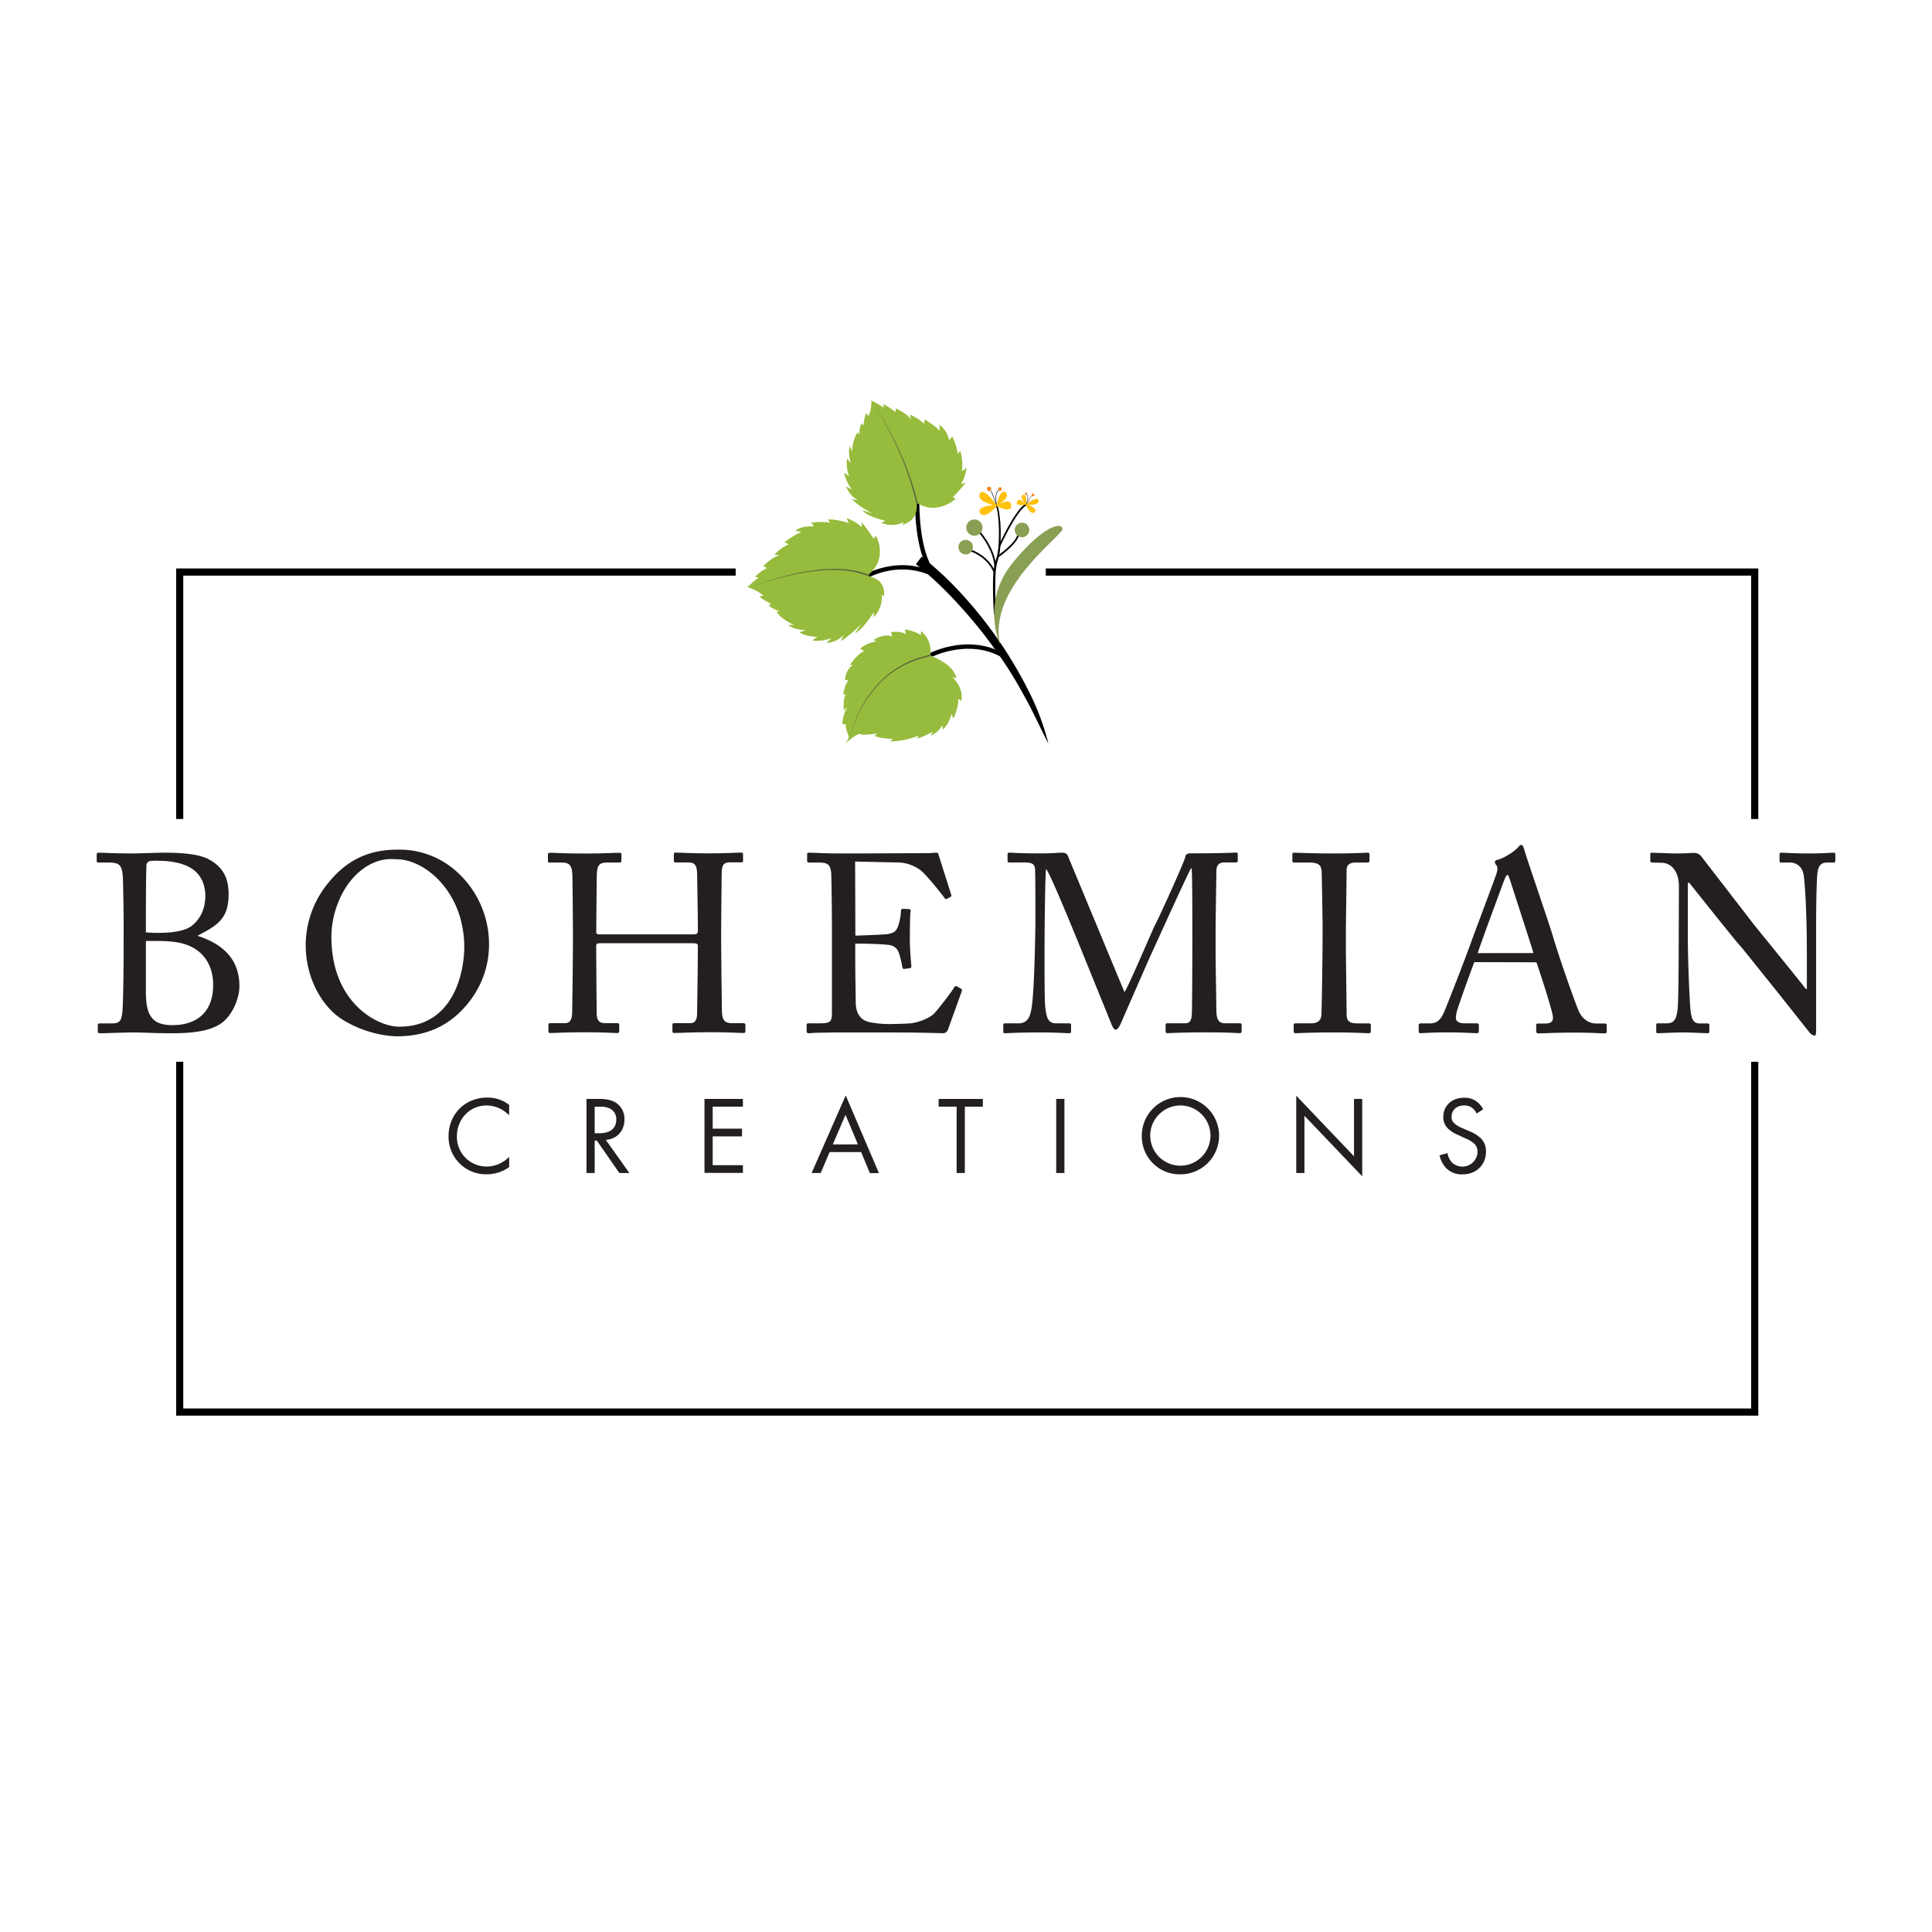 <svg xmlns="http://www.w3.org/2000/svg" viewBox="0 0 1000 1000"><defs><style>.cls-1{isolation:isolate;}.cls-2{fill:#231f20;}.cls-3{fill:#97bc3d;}.cls-4{opacity:0.35;}.cls-4,.cls-5,.cls-7{mix-blend-mode:multiply;}.cls-6{fill:#899f53;}.cls-7{opacity:0.5;}.cls-8{fill:#f5851f;}.cls-9{fill:#ffc10d;}.cls-10{fill:#5d683c;}</style></defs><g class="cls-1"><g id="Layer_2" data-name="Layer 2"><path class="cls-2" d="M64,477.48c0-4.85-.27-20.82-.4-23.17-.39-7.59-2.48-7.86-8.51-7.86H51.05c-.79,0-1-.26-1-.91v-3.27c0-.66.26-.92,1-.92,2.09,0,8,.39,17.4.39,4.19,0,12-.39,16.63-.39,10.21,0,18.58.92,23.17,3.54,7.46,4.05,10.08,10.07,10.08,17.8,0,12.95-5.76,16.23-16,21.59l.39.26c12.69,4.19,21.2,12,21.2,25.92,0,6.68-4,15.84-10.08,19.64-5.49,3.4-13,4.71-25,4.71-9,0-14.13-.4-19.63-.4-6.54,0-14.27.4-16.75.4-1.57,0-1.84-.27-1.84-.79v-3.4c0-.66.27-.92,1.18-.92h6.28c4.06,0,4.72-1.57,5.24-5.76.39-3,.66-20.29.66-31Zm11.51,5.1a64.37,64.37,0,0,0,6.94.26c7.46,0,13.35-1.17,16.49-3.4,5.37-4.06,7.33-9.95,7.33-15.71,0-5-1.57-10.21-6.41-13.74-4.71-3.27-11.26-4.45-17.93-4.45a21.57,21.57,0,0,0-4.32.13A2.4,2.4,0,0,0,75.78,448c-.13,2.62-.26,14-.26,24.88Zm0,30.63c0,12,2.88,17.41,13.75,17.41s21.07-5.24,21.07-20.81c0-10.61-5.37-17.54-13.09-20.55-5.36-2.1-11.52-2.23-17.54-2.23H75.52Z"/><path class="cls-2" d="M177.47,527.87c-9.3-5.63-19.24-19.77-19.24-38.88A50.85,50.85,0,0,1,170.4,456.4c11.52-14,24.48-16.62,35.47-16.62a44.07,44.07,0,0,1,29.32,10.34,50.44,50.44,0,0,1,17.93,39.14,47.77,47.77,0,0,1-9.81,28.66c-8,10.6-19.64,18.46-37.7,18.46C199.2,536.38,187.81,534.28,177.47,527.87ZM240.3,490.3c0-28.66-20.42-45.55-35-45.55-2,0-10.87-1.57-20.68,7.73-8.77,8.37-13.09,21.59-13.09,32.32,0,34.43,23.95,46.61,35.08,46.61C235.45,531.41,240.3,502,240.3,490.3Z"/><path class="cls-2" d="M296.56,482.84c0-8.11-.26-25.78-.26-27.88,0-6.67-.92-8.51-5.76-8.51h-6.15c-.66,0-.79-.26-.79-1v-3.14c0-.66.39-.92,1-.92,2.62,0,6.8.39,18.32.39,10.21,0,14.92-.39,17.41-.39.92,0,1.31.13,1.31.65v3.41c0,.78-.26,1-1.05,1H314c-4.45,0-5.11,2.23-5.11,7.47,0,1.83-.26,19.11-.26,26.44v2.22c0,.66.39,1.05,1.57,1.05H358.6c2,0,2.62-.26,2.62-2v-1.31c0-7.46-.39-25.66-.39-27.23,0-4.19-.53-6.68-4.32-6.68H349.7c-.66,0-.92-.26-.92-.91v-3.4c0-.53.13-.79.79-.79,2.75,0,8.38.39,17.28.39s14.26-.39,16.75-.39c.92,0,1,.26,1,1v3.14c0,.78-.26.91-1,.91h-5.89c-3.79,0-4.19,2.23-4.19,6.94,0,1.83-.26,23.95-.26,28.8v4.45c0,4.19.26,29.06.39,36.52,0,4.71,1.31,6.54,5.24,6.54h5.76c.91,0,1.17.26,1.17.92v3.14c0,.78-.26,1-1,1-2.49,0-6.94-.4-16.49-.4-11.39,0-15.58.4-19.51.4-.52,0-.78-.4-.78-.92v-3.27c0-.66.26-.92,1-.92h8.25c3.14,0,3.54-2.48,3.54-6,.13-6.15.39-27.23.39-31.94v-1.83c0-1.44-.66-1.57-2.88-1.57H310.43c-1.44,0-1.83.39-1.83,1.31v2.75c0,3.53.13,23.69.26,32.85.13,3.14,1.44,4.45,4.19,4.45h6.41c.79,0,1.05.26,1.05.92v3.27c0,.65-.26.92-1.05.92-2.48,0-7.06-.4-16.49-.4-11.26,0-15.18.4-18.19.4-.66,0-.92-.27-.92-.92v-3.4c0-.53.39-.79.92-.79h7.72c3.27,0,3.67-3.14,3.67-6.28.13-6.15.39-31.54.39-34.95Z"/><path class="cls-2" d="M442.74,484.28c1.05,0,15.05-.52,16.62-.78,3.8-.66,4.85-1.7,6-5.76a31.21,31.21,0,0,0,1-6.42.83.83,0,0,1,.92-.91l3.27.13a.79.79,0,0,1,.79,1c-.4,2.22-.4,13-.4,14.92,0,4.58.53,10.86.79,13.61a.91.91,0,0,1-.79,1.05l-2.88.39c-.65.13-.91-.26-1.05-1.18-.25-1.7-1-4.71-1.43-6.15-.79-2.75-2.23-4.71-5.63-5.1-6.15-.66-15.19-.66-17.28-.66v8.12c0,7.06.26,19.76.26,22.38.13,6.8,3.41,9.42,7.46,10.21a54.53,54.53,0,0,0,9.69.92c2.22,0,8.77-.14,11.52-.4,2.22-.26,8-1.7,11.39-4.58,1.57-1.31,8.9-10.73,10.73-13.74.39-.66.78-1.18,1.57-.79l2.09,1.18c.66.39.66.79.26,1.83l-6.93,19.24a2.78,2.78,0,0,1-2.88,2c-.66,0-3.54-.13-11.39-.27s-20.55-.13-41-.13c-4.84,0-8.51.13-11.12.13s-4.46.27-5.64.27c-.78,0-1.17-.27-1.17-.92v-3.53c0-.53.39-.66,1.31-.66h5.23c6,0,6.55-.91,6.55-5.76V480.09c0-10.86-.26-27.22-.4-28.53-.52-4.19-1.83-5.11-6.67-5.11h-4.71c-.66,0-1.05-.13-1.05-.91V442c0-.39.26-.65.91-.65,2.89,0,7.47.39,16.11.39h5.75c13,0,25.92-.13,38.88-.13,2.09,0,4.58-.26,5.24-.26s.91.26,1,.65l6.68,21.08c.13.52.13.92-.39,1.17l-2,1.05c-.39.26-.91-.13-1-.39-.27-.52-9.95-13-13.09-14.92a20.3,20.3,0,0,0-9.95-3.54l-23.3-.52Z"/><path class="cls-2" d="M582,513.47c1.83-2,14.92-33.24,16-35s15.18-32.59,15.58-35.21c.26-1.44,1.7-1.57,3-1.57,17.41,0,21.85-.39,23.29-.39.66,0,.79.39.79.92v3c0,.79-.13,1.18-1,1.18h-5.76c-3.92,0-4.32,2.36-4.32,5.37,0,3.8-.39,22.51-.39,31.29v9.16c0,6.54.39,27.75.39,30.37,0,5,1.18,7.06,4.46,7.06h7.72c.78,0,.91.4.91.92v3c0,.78-.13,1.18-1.17,1.18-1.58,0-3.93-.4-18.33-.4-12,0-17.15.4-18.85.4-.91,0-1-.4-1-1.18v-3c0-.66.13-.92,1-.92h8.9c2.23,0,3.41-.78,3.67-4.71.13-1.57.26-24.35.26-34v-8.38c0-8.64,0-31.94-.39-33.12h-.26c-1.31,1.71-19.9,42.94-20.55,44.25-.79,1.57-15.32,34.95-15.84,36.12s-1.57,3.14-2.62,3.14c-.79,0-1.44-1-2-2.35l-17.8-43.85c-2.49-6-14.4-35.34-16.24-36.91-.52,1.83-.78,34.94-.78,36.52s-.13,29.18.26,33.77c.65,7.46,1.83,9.55,6,9.55h6.55c.78,0,.91.4.91.92v3.27c0,.52-.13.92-1.18.92-1.44,0-5-.4-15.83-.4-11.13,0-15.71.4-16.89.4s-1.18-.13-1.18-1.18v-3.14a.7.7,0,0,1,.79-.79H527c5,0,6.15-3.4,6.93-7.85,1.57-9.29,2-42.8,2-45.16,0-1.83,0-21.6-.13-25.39-.14-3,0-4.85-5.37-4.85h-8c-.78,0-.91-.39-.91-.91v-3.4c0-.4.13-.79.91-.79,1.31,0,4.85.39,16,.39,6.16,0,9.56-.39,11.13-.39,2,0,2.75.52,3.4,2.23Z"/><path class="cls-2" d="M684.58,479.57c0-3.14-.39-26.7-.52-28.66-.26-3.15-1.57-4.46-6.55-4.46h-7.59c-.65,0-1-.26-1-.78v-3.53c0-.53.39-.79.91-.79,1.57,0,8.25.39,20.42.39,11.65,0,15.84-.39,17.67-.39a.83.83,0,0,1,.92.92v3.27c0,.65-.39.91-1,.91H701.6c-2.62,0-4.58,1.05-4.58,3.67,0,1.31-.4,30.24-.4,31.81V492c0,1.31.4,31.54.4,33,0,4.06,2,4.71,6.15,4.71h5.37c.65,0,1,.26,1,.92V534c0,.52-.39.79-1.17.79-1.58,0-6.81-.4-18.2-.4-12.43,0-18.06.4-19.5.4-.66,0-1.05-.27-1.05-.79v-3.53c0-.53.39-.79,1.05-.79H678c2.61,0,5.36-.39,5.89-3.79.26-2,.65-30.24.65-37.18Z"/><path class="cls-2" d="M763.11,498c-1.31,3.27-8.51,23.17-9.17,25.91-.13.92-.39,2.23-.39,2.88,0,1.84,1.57,2.88,4.45,2.88h6.15c.92,0,1.31.26,1.31.92v3c0,.91-.39,1.18-1.05,1.18-1.83,0-7.2-.4-14.92-.4-9.55,0-12.43.4-14.26.4-.66,0-.92-.27-.92-1v-3.14a.93.93,0,0,1,1.05-.92h4.58c3.92,0,5.75-1.83,7.59-6,.91-2.09,10.47-26.31,14.27-37,.91-2.62,11.52-30.76,12.69-34.29.39-1.31,1-3,.13-4.46a3.61,3.61,0,0,1-.91-1.7c0-.39.26-.92,1.17-1.18,3.67-.78,9.43-4.71,10.87-6.54.65-.66,1-1.18,1.7-1.18s1,.79,1.44,2.23c2.49,8.24,12.7,37.56,15.18,45.94,3,10.21,11.52,34.56,13.35,38.35,2.23,4.32,5.63,5.89,8.9,5.89h4.33c.78,0,1,.4,1,.92v3.27c0,.65-.39.92-1.31.92-2.35,0-5.1-.4-15.71-.4-10.86,0-15.44.4-18.45.4-.66,0-1.05-.4-1.05-1.18v-3c0-.79.39-.92,1.18-.92h3.27c3.67,0,4.84-1.31,3.93-5-1-4.71-6.41-21.47-8.25-26.7Zm30.62-4.71c-1.17-3.93-11.78-36.66-12.43-38.62-.39-.91-.66-1.83-1-1.83s-1,.92-1.44,2c-.65,1.7-13.09,35.21-14,38.49Z"/><path class="cls-2" d="M869,458.76c0-7.72-3.93-12-8.64-12.18l-5.37-.13c-.65,0-.78-.52-.78-.91v-3.4c0-.53.13-.79.78-.79s1.71.13,3.67.13,4.84.26,9.29.26,7.2-.26,8.77-.26a4.55,4.55,0,0,1,3.8,1.7L908,478.78c1.44,1.84,23.56,28.93,26.71,33.12h.52V496.32c0-11.65-.13-18.06-.39-24.6-.13-5.11-.79-17.93-1.57-20.16a7,7,0,0,0-7.2-5.11h-4.19c-.53,0-.79-.26-.79-.91v-3.4a.7.7,0,0,1,.79-.79c1.83,0,6,.39,14.4.39,7.85,0,11-.39,12.69-.39.92,0,1,.39,1,.92v3.27c0,.52-.26.91-.79.91h-3.53c-3.53,0-4.84,2.23-5.1,7.2-.53,8.77-.53,21.73-.53,30.24v49c0,1.84-.13,3.14-.65,3.14-1.57,0-2.75-1.57-3.14-2.09l-16-20.16c-9.16-11.38-18.72-23.43-19.51-24.21-1.44-1.31-25.52-31.55-26.3-32.6h-.79V486c0,12.18,1,33.51,1.31,36.13.52,5.11,1.31,7.59,4.84,7.59h3.93c.92,0,1.05.4,1.05,1.18v2.88c0,.78-.13,1-1.05,1-1.31,0-9.16-.4-12.7-.4-2.75,0-11.78.4-13.09.4-.52,0-.65-.27-.65-.92v-3.4a.69.69,0,0,1,.78-.79h4.45c3.8,0,5.24-1.57,5.89-8,.26-2.49.53-17.41.53-40.71Z"/><path class="cls-2" d="M263.51,577.23a19.17,19.17,0,0,0-5-3.56,16.32,16.32,0,0,0-6.61-1.49c-8.86,0-15.41,7.13-15.41,16A15.34,15.34,0,0,0,252,603.8a16.07,16.07,0,0,0,7.14-1.78,17.4,17.4,0,0,0,4.42-3.22v5.29A19.92,19.92,0,0,1,252,607.82a19.38,19.38,0,0,1-19.83-19.72c0-11.44,8.57-20,20.06-20a18.06,18.06,0,0,1,11.33,3.8Z"/><path class="cls-2" d="M309.71,568.79c2.59,0,6.44.17,9.31,2.12a10,10,0,0,1,4.2,8.51c0,5.87-3.85,10.18-9.66,10.58l12.19,17.14h-5.17l-11.68-16.8h-1.09v16.8h-4.25V568.79Zm-1.9,17.76h2.7c5.29,0,8.46-2.53,8.46-7a6,6,0,0,0-3.05-5.64,10.92,10.92,0,0,0-5.52-1.09h-2.59Z"/><path class="cls-2" d="M384.53,572.81H368.89v11.38h15.18v4H368.89v14.89h15.64v4H364.64V568.79h19.89Z"/><path class="cls-2" d="M445.73,596.33H429.4l-4.6,10.81h-4.71L437.74,567l17.19,40.19h-4.71Zm-1.67-4L437.62,577l-6.55,15.35Z"/><path class="cls-2" d="M499.4,572.81v34.33h-4.25V572.81h-9.32v-4h22.89v4Z"/><path class="cls-2" d="M550.94,568.79v38.35h-4.25V568.79Z"/><path class="cls-2" d="M591,588a20,20,0,1,1,19.95,19.83A19.58,19.58,0,0,1,591,588Zm4.37,0a15.58,15.58,0,1,0,15.58-15.81A15.65,15.65,0,0,0,595.35,588Z"/><path class="cls-2" d="M670.93,607.14v-40l29.9,31.34V568.79h4.25v40.07l-29.9-31.34v29.62Z"/><path class="cls-2" d="M764.33,576.37a9.2,9.2,0,0,0-2.24-2.87,6.88,6.88,0,0,0-4.31-1.32c-3.8,0-6.44,2.35-6.44,5.92a4,4,0,0,0,1.44,3.33,12.34,12.34,0,0,0,4,2.42l3.68,1.61a18.51,18.51,0,0,1,5.92,3.62,9.22,9.22,0,0,1,2.76,7c0,7.07-5.23,11.78-12.13,11.78a11.43,11.43,0,0,1-8.34-3.1,13.88,13.88,0,0,1-3.56-6.78l4.14-1.16a9.07,9.07,0,0,0,2.3,4.89,7.85,7.85,0,0,0,13.22-5.46,5.74,5.74,0,0,0-1.89-4.48,16.76,16.76,0,0,0-4.6-2.65l-3.46-1.61a16.89,16.89,0,0,1-5.11-3.16,8,8,0,0,1-2.65-6.27c0-5.92,4.55-9.89,10.75-9.89a10.45,10.45,0,0,1,6.16,1.72,11.62,11.62,0,0,1,3.73,4.26Z"/><path d="M481.57,340.27a1.11,1.11,0,0,1-1-.6,1.1,1.1,0,0,1,.47-1.48c.81-.43,20.06-10.19,38.24-.07a1.1,1.1,0,1,1-1.07,1.93c-17.15-9.55-36,0-36.15.09A1,1,0,0,1,481.57,340.27Z"/><path d="M485.85,299.85a1.08,1.08,0,0,1-.55-.15c-18-10.45-35.07-1.06-35.24-1a1.1,1.1,0,0,1-1.09-1.92c.19-.11,18.32-10.11,37.43,1a1.1,1.1,0,0,1-.55,2.06Z"/><path d="M482.73,297.18a1.1,1.1,0,0,1-.88-.44c-8.49-11.27-8.2-35.09-8.18-36.1a1.14,1.14,0,0,1,1.12-1.08,1.09,1.09,0,0,1,1.08,1.12c0,.24-.29,24.07,7.74,34.74a1.1,1.1,0,0,1-.88,1.76Z"/><path class="cls-3" d="M437.33,384.9s2.36-2.35,1.92-3.93-1.92-4.82-1.29-5.93c-1.56-.47-2-.17-2-.17s.77-8.08,3.6-9.51a22.16,22.16,0,0,0-2.81,2.25s-.47-6.69,1.24-8.25h-1.48s.56-4.81,2.75-7.18c-.87-.13-1.86-.38-1.86-.38s.15-5.07,4.22-7.73a7.27,7.27,0,0,0-1.69.14s3.52-5.36,7.36-7.21a15,15,0,0,1-2-1.42s4.57-3.4,8.36-3.41l-1.31-1s5-3.45,9.7-1.62a16.16,16.16,0,0,1-.79-2.38s5.54-.59,7.5,1.16a6.05,6.05,0,0,0-.28-2.55s5.86,1,8,3.13a5.14,5.14,0,0,0,.28-2.16s5.83,3.94,4.73,12.38c2.4,1.52,11.36,4.18,13.61,11.77a12.73,12.73,0,0,1-2.33-.55s6.15,5.15,4.83,12.43l-1.53-1.15a24.79,24.79,0,0,1-2.54,10.08,10.64,10.64,0,0,1-1.06-2.21s-1,5.1-4.51,8.08c-.1-1-.14-2.43-.14-2.43a12.28,12.28,0,0,1-6.07,5.63c.73-1.31,1.13-2.1,1.13-2.1s-5.79,3.22-8.19,3.43l1-1.48a40.63,40.63,0,0,1-15,3.11,3.71,3.71,0,0,0,1.37-1.35s-6.2,0-9.51-1.57c1.56-.77,1.42-1.21,1.42-1.21s-7.12,1.18-8.55.34S437.33,384.9,437.33,384.9Z"/><g class="cls-4"><path class="cls-3" d="M437.33,384.9s2.36-2.35,1.92-3.93-1.92-4.82-1.29-5.93c-1.56-.47-2-.17-2-.17s.77-8.08,3.6-9.51a22.16,22.16,0,0,0-2.81,2.25s-.47-6.69,1.24-8.25h-1.48s.56-4.81,2.75-7.18c-.87-.13-1.86-.38-1.86-.38s.15-5.07,4.22-7.73a7.27,7.27,0,0,0-1.69.14s3.52-5.36,7.36-7.21a15,15,0,0,1-2-1.42s4.57-3.4,8.36-3.41l-1.31-1s5-3.45,9.7-1.62a16.16,16.16,0,0,1-.79-2.38s5.54-.59,7.5,1.16a6.05,6.05,0,0,0-.28-2.55s5.86,1,8,3.13a5.14,5.14,0,0,0,.28-2.16s5.83,3.94,4.73,12.38c2.4,1.52,11.36,4.18,13.61,11.77a12.73,12.73,0,0,1-2.33-.55s6.15,5.15,4.83,12.43l-1.53-1.15a24.79,24.79,0,0,1-2.54,10.08,10.64,10.64,0,0,1-1.06-2.21s-1,5.1-4.51,8.08c-.1-1-.14-2.43-.14-2.43a12.28,12.28,0,0,1-6.07,5.63c.73-1.31,1.13-2.1,1.13-2.1s-5.79,3.22-8.19,3.43l1-1.48a40.63,40.63,0,0,1-15,3.11,3.71,3.71,0,0,0,1.37-1.35s-6.2,0-9.51-1.57c1.56-.77,1.42-1.21,1.42-1.21s-7.12,1.18-8.55.34S437.33,384.9,437.33,384.9Z"/></g><path class="cls-3" d="M451.05,207.28s5.49,2.77,6.34,3.85a9.78,9.78,0,0,1-.07-1.9s5.08,2.66,6,4.22c.3-1.52.43-2.06.43-2.06s6.79,3.15,8,6.22a9.73,9.73,0,0,1-.62-3s5.17,2.38,7,4.74a7,7,0,0,0,.5-2.26s6.8,4.13,7.61,6a8.77,8.77,0,0,0-.12-3.18s3.69,1.82,5.1,7.79a2.71,2.71,0,0,0,1.49-2s2.66,4.88,3,9.21a9,9,0,0,1,1.33-1.43s1.49,3.59.91,10.47a13.57,13.57,0,0,1,2.33-1.76,22,22,0,0,1-2.82,8.35,9.3,9.3,0,0,0,2.62-.86s-4.55,5.52-7,7.74a6.19,6.19,0,0,1,1.65.69s-9.53,9-20.13,2.17c-.34,2,1,8.64-7.45,11.36a12.21,12.21,0,0,1,.5-1.46,12.78,12.78,0,0,1-11.52.32,7,7,0,0,0,2.24-.92s-9.55-2.11-11.95-5.47c4.12,1.43,5.07,1.68,5.07,1.68s-8.35-4.68-10.56-7.48a16,16,0,0,0,3.15.57,13.16,13.16,0,0,1-6.08-7,22.33,22.33,0,0,1,3,1.73s-3.35-4.52-4-8.89a14.83,14.83,0,0,1,2.46,2s-1.8-5.47-1-9.27a27.59,27.59,0,0,1,2,2.61s-1.74-5.86-.62-9a29.64,29.64,0,0,1,1.11,2.79s.44-7.38,3.15-10.06a7.55,7.55,0,0,0,.74,1.3s-.13-4.9,1.18-5.8l.9,1s.48-5.2,1.54-6.29a6,6,0,0,1,1,1.53S451.16,212.68,451.05,207.28Z"/><g class="cls-4"><path class="cls-3" d="M474.61,260.26c-3.49-22.34-23.56-53-23.56-53,.11,5.4-1.49,8.25-1.49,8.25a6,6,0,0,0-1-1.53c-1.06,1.09-1.54,6.29-1.54,6.29l-.9-1c-1.31.9-1.18,5.8-1.18,5.8a7.55,7.55,0,0,1-.74-1.3c-2.71,2.68-3.15,10.06-3.15,10.06a29.64,29.64,0,0,0-1.11-2.79c-1.12,3.16.62,9,.62,9a27.59,27.59,0,0,0-2-2.61c-.85,3.8,1,9.27,1,9.27a14.83,14.83,0,0,0-2.46-2c.63,4.37,4,8.89,4,8.89a22.33,22.33,0,0,0-3-1.73,13.16,13.16,0,0,0,6.08,7,16,16,0,0,1-3.15-.57c2.21,2.8,10.56,7.48,10.56,7.48s-.95-.25-5.07-1.68c2.4,3.36,11.95,5.47,11.95,5.47a7,7,0,0,1-2.24.92,12.78,12.78,0,0,0,11.52-.32,12.21,12.21,0,0,0-.5,1.46C475.6,268.9,474.27,262.23,474.61,260.26Z"/></g><path class="cls-3" d="M386.91,303.89s4.48-4.36,5.89-4.83a10.93,10.93,0,0,1-2-.59s4.35-4,6.27-4.37c-1.5-.82-2-1.13-2-1.13s5.52-5.52,9.11-5.63a11.47,11.47,0,0,1-3.33-.41s4.25-4.15,7.31-5.08a8,8,0,0,0-2.14-1.2s6.62-4.94,8.79-5.07a10.16,10.16,0,0,0-3.23-.89s3.13-2.7,9.53-2.18a2.63,2.63,0,0,0-1.53-1.92,36.77,36.77,0,0,1,10.12-.1,7.7,7.7,0,0,1-1-1.55s3.95-.37,10.78,1.86a14,14,0,0,1-1.19-2.56,23.78,23.78,0,0,1,7.85,4.67,8,8,0,0,0-.26-2.69,80,80,0,0,1,6.3,8.68,6.34,6.34,0,0,1,1.2-1.42c.13-.06,6.75,11.86-4.43,20.42,1.86.93,9.32,1.55,8.67,10.72a9.23,9.23,0,0,1-1.27-.91,14.57,14.57,0,0,1-4.11,11.71,7.07,7.07,0,0,0-.07-2.51s-5.57,9.17-9.57,10.77c2.77-3.87,3.36-4.77,3.36-4.77s-7.41,7.33-10.82,8.82a19.14,19.14,0,0,0,1.57-3.11,13.68,13.68,0,0,1-8.84,4.18,25.84,25.84,0,0,1,2.66-2.56s-5.51,2.08-10,1.22a16.28,16.28,0,0,1,2.78-1.86s-5.93,0-9.4-2.24a29.29,29.29,0,0,1,3.2-1.16s-6.31-.29-9.09-2.61a31,31,0,0,1,3.11-.1s-7.17-3.15-9.1-6.85a8.09,8.09,0,0,0,1.53-.27s-5-1.66-5.53-3.29l1.31-.52s-5.17-2.37-6-3.81a6.42,6.42,0,0,1,1.86-.43S392.65,305.72,386.91,303.89Z"/><g class="cls-4"><path class="cls-3" d="M448.88,297.9c.24-.19.42-.38.65-.57-6.07-2.28-25.6-7-61.34,7a19.78,19.78,0,0,1,6.93,4,6.42,6.42,0,0,0-1.86.43c.85,1.44,6,3.81,6,3.81l-1.31.52c.55,1.63,5.53,3.3,5.53,3.29a8.09,8.09,0,0,1-1.53.27c1.93,3.7,9.09,6.86,9.1,6.85a31,31,0,0,0-3.11.1c2.78,2.32,9.09,2.62,9.09,2.61a29.29,29.29,0,0,0-3.2,1.16c3.47,2.26,9.4,2.25,9.4,2.24a16.28,16.28,0,0,0-2.78,1.86c4.48.86,10-1.21,10-1.22a25.84,25.84,0,0,0-2.66,2.56,13.68,13.68,0,0,0,8.84-4.18,19.14,19.14,0,0,1-1.57,3.11c3.41-1.49,10.79-8.83,10.82-8.82s-.59.9-3.36,4.77c4-1.6,9.53-10.79,9.57-10.77a7.07,7.07,0,0,1,.07,2.51,14.57,14.57,0,0,0,4.11-11.71,9.23,9.23,0,0,0,1.27.91C458.2,299.45,450.74,298.83,448.88,297.9Z"/></g><g class="cls-5"><path class="cls-3" d="M388.34,304A144.36,144.36,0,0,1,403.2,299a125.23,125.23,0,0,1,15.33-3.42,82.3,82.3,0,0,1,15.68-1.12,46.86,46.86,0,0,1,15.46,3,.4.4,0,0,1,.23.52.41.41,0,0,1-.52.22h0a46.16,46.16,0,0,0-15.17-3.1,81.53,81.53,0,0,0-15.6.91,127.43,127.43,0,0,0-15.34,3.22A147.39,147.39,0,0,0,388.34,304Z"/></g><g class="cls-5"><path class="cls-3" d="M439.75,383a62.15,62.15,0,0,1,5.2-15.15,57.77,57.77,0,0,1,9-13.3,56.73,56.73,0,0,1,5.8-5.59,53.59,53.59,0,0,1,6.71-4.47c4.63-2.81,9.85-4.35,15.06-5.68a.41.41,0,0,1,.49.29.42.42,0,0,1-.29.49h0c-5.15,1.24-10.33,2.7-14.93,5.42a52.67,52.67,0,0,0-6.69,4.33,59,59,0,0,0-5.82,5.47,57.45,57.45,0,0,0-9.08,13.12A61.93,61.93,0,0,0,439.75,383Z"/></g><g class="cls-5"><path class="cls-3" d="M451.05,207.28a178,178,0,0,1,14.22,25.41q3.08,6.62,5.52,13.5a138,138,0,0,1,4.21,14,.4.4,0,1,1-.77.2v0a141.41,141.41,0,0,0-4-14q-2.36-6.88-5.32-13.54A177.84,177.84,0,0,0,451.05,207.28Z"/></g><path d="M479,289.67a180.51,180.51,0,0,1,21,20.25,220.09,220.09,0,0,1,32.51,47.91,128.22,128.22,0,0,1,10.14,27.07c-4.45-8.58-8.26-17.29-13-25.56a208.06,208.06,0,0,0-15.25-24.09,239.41,239.41,0,0,0-18-22.07A200.68,200.68,0,0,0,476,293.55L474.06,292l3-3.88Z"/><path d="M514.48,317.8c-.34-4.72-.52-9.42-.51-14.15s0-9.5,1.59-14.15c1.38-4.34,1.46-9.15,1.49-13.79q0-3.51-.31-7c-.25-2.26-.38-4.81-1.24-6.7l-.06-.14a.37.37,0,1,1,.68-.31c1.13,2.4,1.13,4.7,1.45,7.07s.35,4.72.39,7.08c0,4.72,0,9.48-1.42,14.16-1.43,4.33-1.32,9.15-1.39,13.79s.26,9.38.64,14a.66.66,0,0,1-1.31.13Z"/><path d="M516.53,288.49a.44.44,0,0,1-.36-.19.45.45,0,0,1,.11-.62c.09-.06,8.73-6,10.17-10.48a.43.43,0,0,1,.55-.29.44.44,0,0,1,.29.55c-1.53,4.8-10.14,10.7-10.51,11A.44.44,0,0,1,516.53,288.49Z"/><path d="M517.31,283a.58.58,0,0,1-.18,0,.45.45,0,0,1-.22-.59c.36-.79,8.92-19.53,14.15-21.62a.44.44,0,0,1,.58.24.45.45,0,0,1-.25.58c-4.91,2-13.59,21-13.68,21.17A.44.44,0,0,1,517.31,283Z"/><path d="M515.13,293.72a.43.43,0,0,1-.44-.42c-.41-8.79-7.64-17.16-7.72-17.24a.44.44,0,0,1,0-.62.44.44,0,0,1,.63,0c.3.35,7.51,8.68,7.93,17.78a.44.44,0,0,1-.42.46Z"/><path d="M514.73,296.81a.43.43,0,0,1-.41-.29c-2.82-7.8-11.33-10.91-11.41-10.94a.44.44,0,0,1,.29-.83c.37.13,9,3.29,11.95,11.47a.44.44,0,0,1-.27.56A.4.4,0,0,1,514.73,296.81Z"/><circle class="cls-6" cx="504.34" cy="273.08" r="4.21"/><circle class="cls-6" cx="528.98" cy="274.3" r="3.77"/><circle class="cls-6" cx="499.84" cy="283.2" r="3.77"/><g class="cls-7"><path class="cls-3" d="M428.46,271c2.22,2.8,10.56,7.47,10.56,7.47s-.95-.24-5.07-1.67c2.41,3.35,11.95,5.47,11.95,5.47a7,7,0,0,1-2.24.92,12.71,12.71,0,0,0,11.49-.31,15.2,15.2,0,0,0-1.84-5.41,6.34,6.34,0,0,0-1.2,1.42,80,80,0,0,0-6.3-8.68,8,8,0,0,1,.26,2.69,23.78,23.78,0,0,0-7.85-4.67,14,14,0,0,0,1.19,2.56c-6.83-2.23-10.77-1.85-10.78-1.86a8,8,0,0,0,.55.93,10.78,10.78,0,0,0,2.43,1.71A16,16,0,0,1,428.46,271Z"/></g><g class="cls-7"><path class="cls-3" d="M454.68,284.34c.22-.07.41-.16.62-.23,0-.4-.08-.8-.14-1.17A10.79,10.79,0,0,0,454.68,284.34Z"/></g><g class="cls-7"><path class="cls-3" d="M461,358.79a26.7,26.7,0,0,0-1.47,3.38,13.69,13.69,0,0,0,6.56-7.25,19.47,19.47,0,0,1-.26,3.48c2.58-2.68,6.59-12.29,6.62-12.29s-.2,1.06-1.28,5.69c3.09-3,4.68-13.61,4.72-13.6a7,7,0,0,1,1,2.29,14.6,14.6,0,0,0-.32-11.7l0,.15c-2.18-2.09-8-3.13-8-3.13a6.05,6.05,0,0,1,.28,2.55c-2-1.75-7.5-1.16-7.5-1.16a16.16,16.16,0,0,0,.79,2.38c-4.73-1.83-9.7,1.62-9.7,1.62l1.31,1c-3.79,0-8.36,3.41-8.36,3.41a15,15,0,0,0,2,1.42c-3.84,1.85-7.36,7.21-7.36,7.21a7.15,7.15,0,0,1,1.69-.14c-4.07,2.66-4.22,7.73-4.22,7.73s1,.25,1.86.38c-2.19,2.37-2.75,7.18-2.75,7.18H438a3.1,3.1,0,0,0-.27.4c1.61.19,2.77.21,2.77.21s-1.42.55-2.83,1.28c3.46,1.08,9.4-1.05,9.39-1.07a29.71,29.71,0,0,0-2.51,2.31c4.07.75,9.55-1.53,9.55-1.54a16,16,0,0,0-1.86,2.79C456.7,362.81,461,358.79,461,358.79Z"/><path class="cls-3" d="M477.75,328.45c-.17-.49-.35-.95-.54-1.37l-.37-.3a4.49,4.49,0,0,1-.12,1.46A10.22,10.22,0,0,0,477.75,328.45Z"/></g><path d="M515.74,261.79c-.06-.29-1.46-7.14,1.3-8.2l.09.25c-2.55,1-1.15,7.83-1.13,7.9Z"/><path d="M515.75,262c-.93-3-2.61-7.77-3.19-8l.11-.23c.87.38,3.08,7.39,3.32,8.18Z"/><circle class="cls-8" cx="511.94" cy="253.05" r="1.13"/><circle class="cls-8" cx="517.62" cy="253.1" r="0.92"/><path d="M531.2,261.21l-.16-.06s1.75-4.16.27-5.1l.09-.14C533,256.92,531.27,261,531.2,261.21Z"/><path d="M531.18,261.32l-.15-.08c.25-.47,2.5-4.59,3.1-4.72l0,.16C533.77,256.77,532.12,259.57,531.18,261.32Z"/><circle class="cls-8" cx="534.66" cy="256.21" r="0.72"/><circle class="cls-8" cx="531.1" cy="255.53" r="0.59"/><path class="cls-9" d="M517.34,260.91c2.11-1.46,5.34-4.18,3.21-6-2.69-2.24-4.37,4.93-4.72,6.62-1.24-1.77-7-9.72-8.74-5.9-1.42,3.16,4.1,5,7.12,5.84-3.06,0-8.61,1.42-7,4,2.29,3.71,8-2.69,8.74-3.54,1.31.67,7.55,3.69,7.48-.13C523.36,258.36,519.59,259.76,517.34,260.91Z"/><path class="cls-9" d="M537.58,259.11c-.33-2.7-5.47,1.17-6.46,1.94.11-1.15.43-5.76-1.62-4.91-1.71.7-.07,3.13.93,4.39-1.09-1.13-3.35-3.06-4.1-.8-.81,2.42,4,1.6,4.6,1.49.08.2,2.46,5.78,4.67,3.86,1.47-1.27-1.61-3.2-3.48-3.77C534.11,261.41,537.85,261.31,537.58,259.11Z"/><path class="cls-6" d="M517.64,333.73s-9.93-21.89,6.13-41.89c14.45-18,24.44-21.67,26-18.72a1.58,1.58,0,0,1-.3,1.78C540.45,284.85,512,307.62,517.64,333.73Z"/><g class="cls-5"><path class="cls-10" d="M388.34,304A144.36,144.36,0,0,1,403.2,299a125.23,125.23,0,0,1,15.33-3.42,82.3,82.3,0,0,1,15.68-1.12,46.86,46.86,0,0,1,15.46,3,.4.4,0,0,1,.23.52.41.41,0,0,1-.52.22h0a46.16,46.16,0,0,0-15.17-3.1,81.53,81.53,0,0,0-15.6.91,127.43,127.43,0,0,0-15.34,3.22A147.39,147.39,0,0,0,388.34,304Z"/></g><g class="cls-5"><path class="cls-10" d="M439.75,383a62.15,62.15,0,0,1,5.2-15.15,57.77,57.77,0,0,1,9-13.3,56.73,56.73,0,0,1,5.8-5.59,53.59,53.59,0,0,1,6.71-4.47c4.63-2.81,9.85-4.35,15.06-5.68a.41.41,0,0,1,.49.29.42.42,0,0,1-.29.49h0c-5.15,1.24-10.33,2.7-14.93,5.42a52.67,52.67,0,0,0-6.69,4.33,59,59,0,0,0-5.82,5.47,57.45,57.45,0,0,0-9.08,13.12A61.93,61.93,0,0,0,439.75,383Z"/></g><g class="cls-5"><path class="cls-10" d="M451.05,207.28a178,178,0,0,1,14.22,25.41q3.08,6.62,5.52,13.5a138,138,0,0,1,4.21,14,.4.4,0,1,1-.77.2v0a141.41,141.41,0,0,0-4-14q-2.36-6.88-5.32-13.54A177.84,177.84,0,0,0,451.05,207.28Z"/></g><polygon points="94.86 423.91 91.17 423.91 91.17 294.24 380.78 294.24 380.78 297.94 94.86 297.94 94.86 423.91"/><polygon points="910.1 732.73 91.17 732.73 91.17 549.57 94.86 549.57 94.86 729.03 906.4 729.03 906.4 549.57 910.1 549.57 910.1 732.73"/><polygon points="910.1 423.91 906.4 423.91 906.4 297.94 541.29 297.94 541.29 294.24 910.1 294.24 910.1 423.91"/></g></g></svg>
